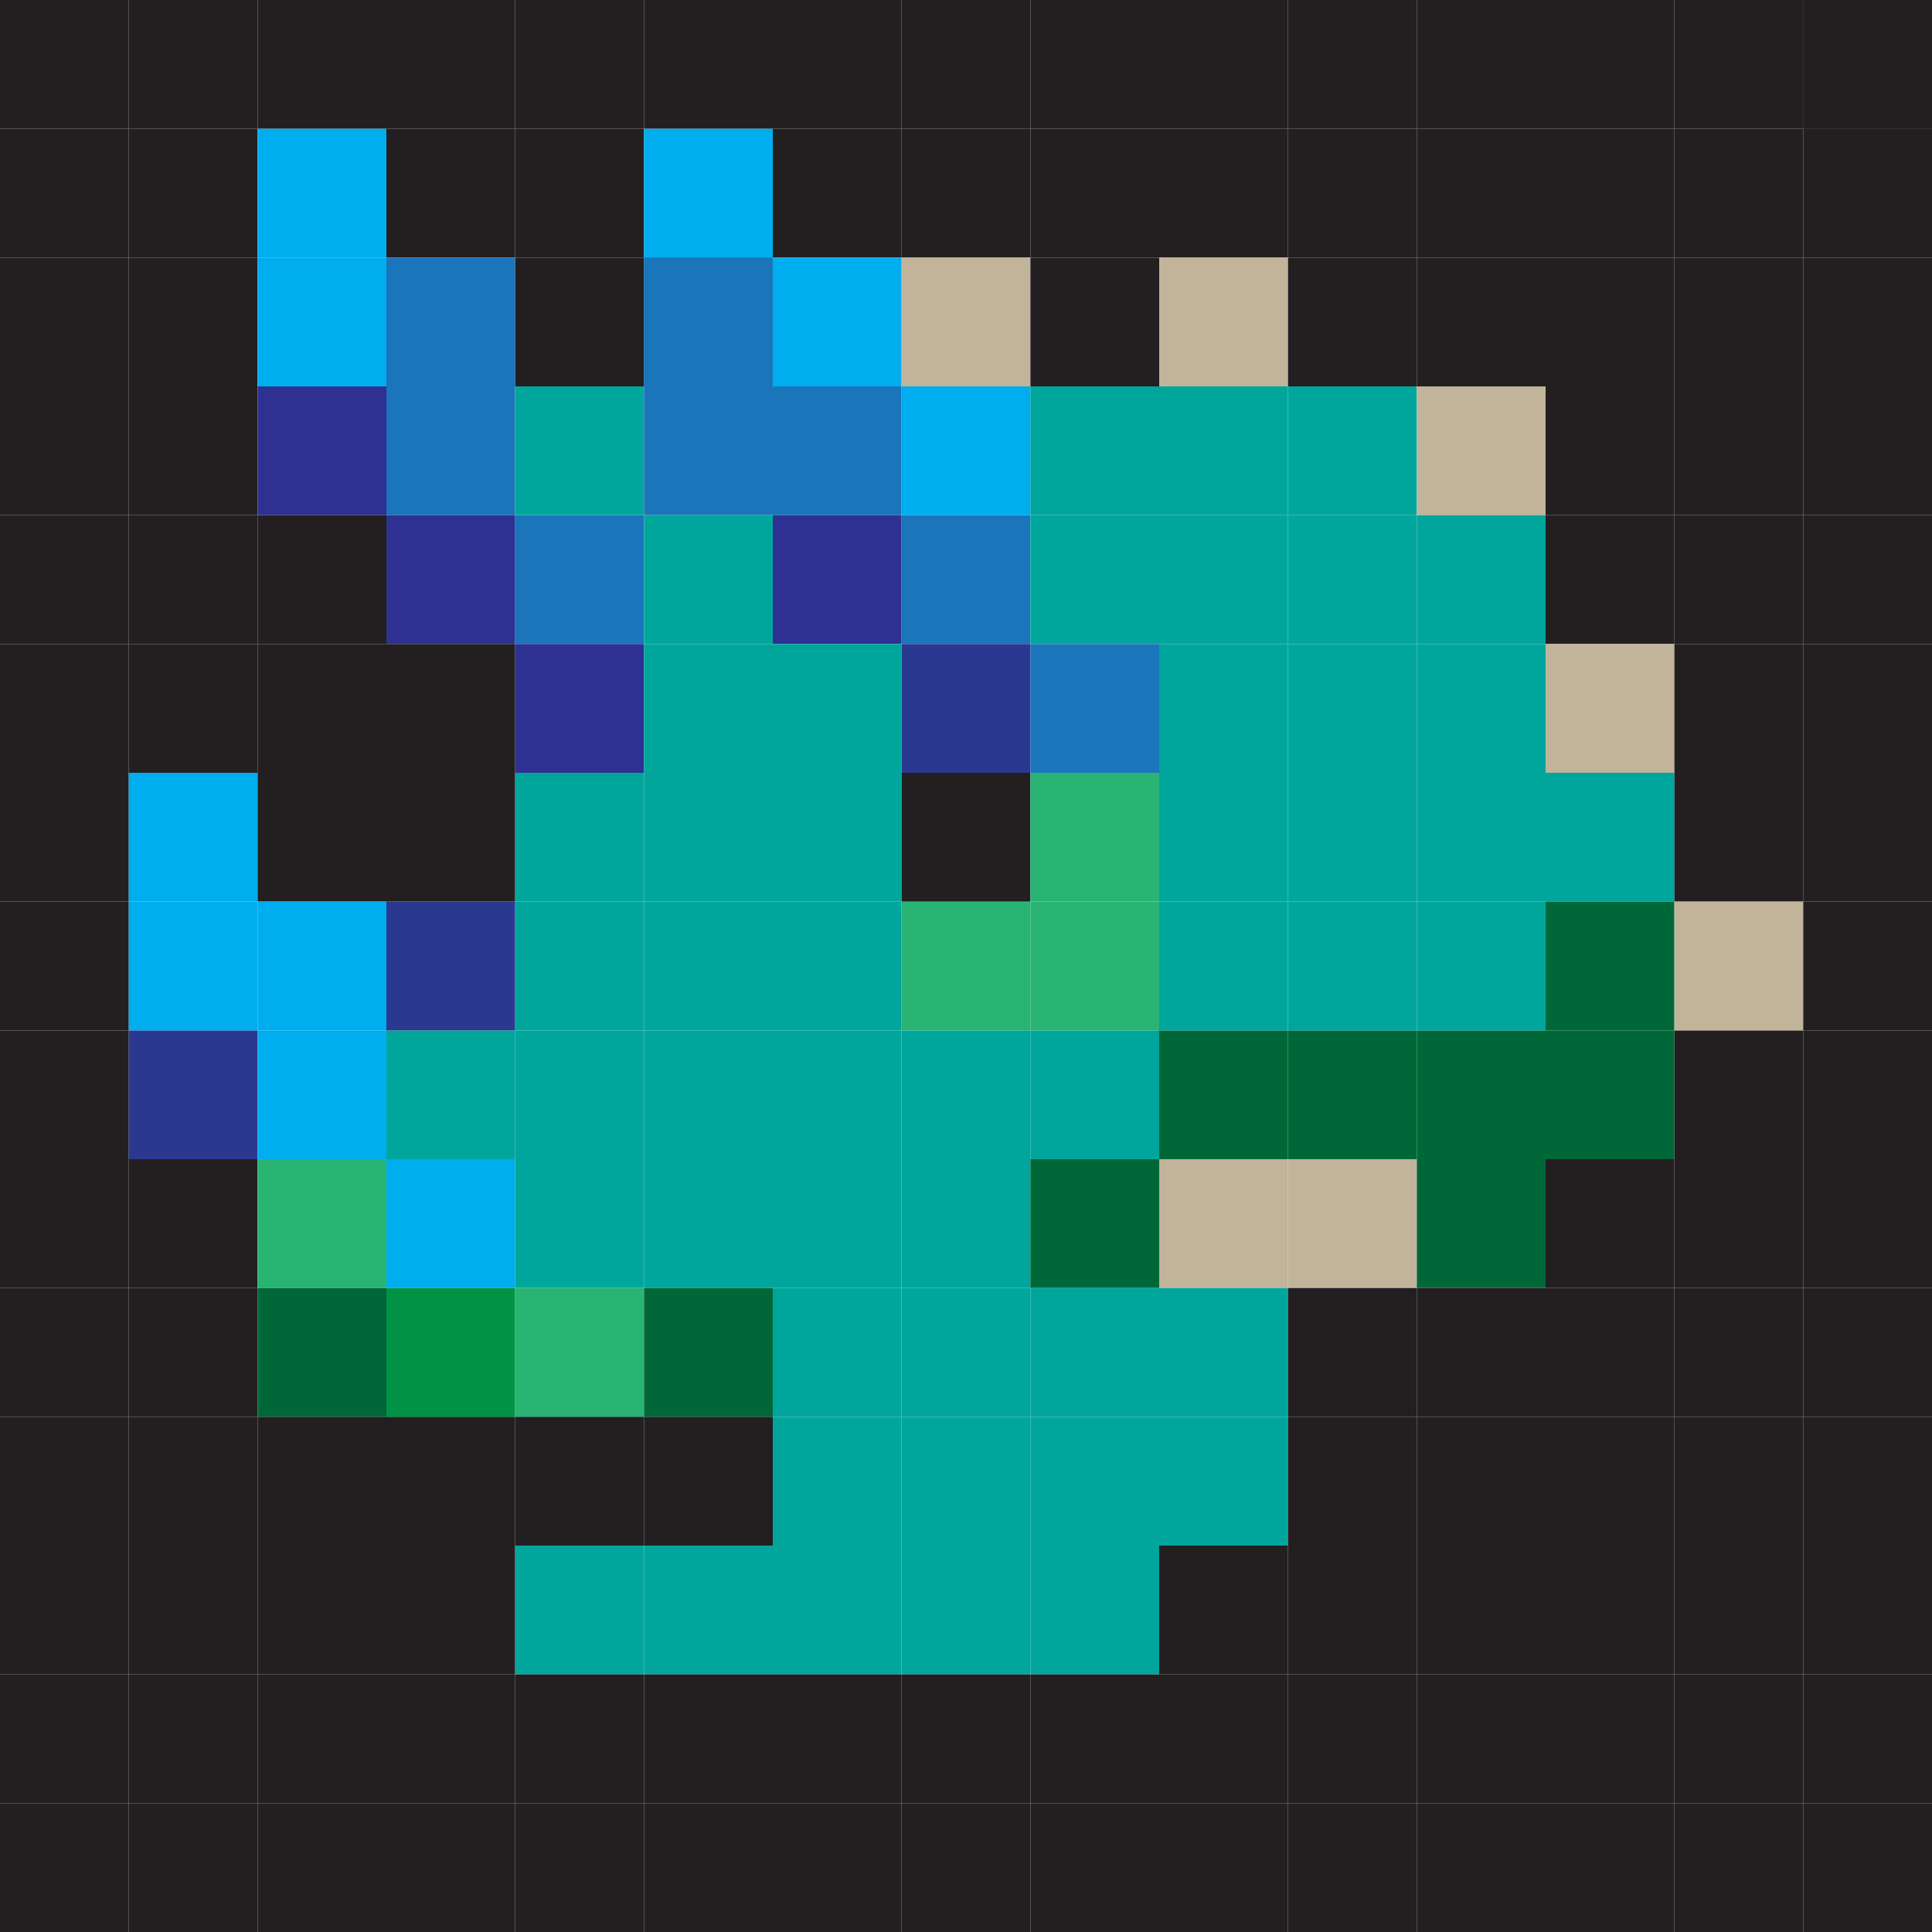 <svg xmlns="http://www.w3.org/2000/svg" viewBox="0 0 15 15"><defs><style>.cls-1{fill:#231f20;}.cls-2{fill:#2b388f;}.cls-3{fill:#00adee;}.cls-4{fill:#29b473;}.cls-5{fill:#006838;}.cls-6{fill:#00a69c;}.cls-7{fill:#009345;}.cls-8{fill:#2e3191;}.cls-9{fill:#1b75bb;}.cls-10{fill:#c1b49a;}</style></defs><title>UUDinoFaviconB</title><g id="Layer_2" data-name="Layer 2"><g id="Layer_1-2" data-name="Layer 1"><rect class="cls-1" x="14" width="1" height="1"/><rect class="cls-1" y="8" width="1" height="1"/><rect class="cls-1" y="9" width="1" height="1"/><rect class="cls-1" y="10" width="1" height="1"/><rect class="cls-1" y="11" width="1" height="1"/><rect class="cls-1" y="12" width="1" height="1"/><rect class="cls-1" y="13" width="1" height="1"/><rect class="cls-1" y="14" width="1" height="1"/><rect class="cls-2" x="1" y="8" width="1" height="1"/><rect class="cls-1" x="1" y="9" width="1" height="1"/><rect class="cls-1" x="1" y="10" width="1" height="1"/><rect class="cls-1" x="1" y="11" width="1" height="1"/><rect class="cls-1" x="1" y="12" width="1" height="1"/><rect class="cls-1" x="1" y="13" width="1" height="1"/><rect class="cls-1" x="1" y="14" width="1" height="1"/><rect class="cls-3" x="2" y="8" width="1" height="1"/><rect class="cls-4" x="2" y="9" width="1" height="1"/><rect class="cls-5" x="2" y="10" width="1" height="1"/><rect class="cls-1" x="2" y="11" width="1" height="1"/><rect class="cls-1" x="2" y="12" width="1" height="1"/><rect class="cls-1" x="2" y="13" width="1" height="1"/><rect class="cls-1" x="2" y="14" width="1" height="1"/><rect class="cls-6" x="3" y="8" width="1" height="1"/><rect class="cls-3" x="3" y="9" width="1" height="1"/><rect class="cls-7" x="3" y="10" width="1" height="1"/><rect class="cls-1" x="3" y="11" width="1" height="1"/><rect class="cls-1" x="3" y="12" width="1" height="1"/><rect class="cls-1" x="3" y="13" width="1" height="1"/><rect class="cls-1" x="3" y="14" width="1" height="1"/><rect class="cls-6" x="4" y="8" width="1" height="1"/><rect class="cls-6" x="4" y="9" width="1" height="1"/><rect class="cls-4" x="4" y="10" width="1" height="1"/><rect class="cls-1" x="4" y="11" width="1" height="1"/><rect class="cls-6" x="4" y="12" width="1" height="1"/><rect class="cls-1" x="4" y="13" width="1" height="1"/><rect class="cls-1" x="4" y="14" width="1" height="1"/><rect class="cls-6" x="5" y="8" width="1" height="1"/><rect class="cls-6" x="5" y="9" width="1" height="1"/><rect class="cls-5" x="5" y="10" width="1" height="1"/><rect class="cls-1" x="5" y="11" width="1" height="1"/><rect class="cls-6" x="5" y="12" width="1" height="1"/><rect class="cls-1" x="5" y="13" width="1" height="1"/><rect class="cls-1" x="5" y="14" width="1" height="1"/><rect class="cls-6" x="6" y="8" width="1" height="1"/><rect class="cls-6" x="6" y="9" width="1" height="1"/><rect class="cls-6" x="6" y="10" width="1" height="1"/><rect class="cls-6" x="6" y="11" width="1" height="1"/><rect class="cls-6" x="6" y="12" width="1" height="1"/><rect class="cls-1" x="6" y="13" width="1" height="1"/><rect class="cls-1" x="6" y="14" width="1" height="1"/><rect class="cls-1" width="1" height="1"/><rect class="cls-1" y="1" width="1" height="1"/><rect class="cls-1" y="2" width="1" height="1"/><rect class="cls-1" y="3" width="1" height="1"/><rect class="cls-1" y="4" width="1" height="1"/><rect class="cls-1" y="5" width="1" height="1"/><rect class="cls-1" y="6" width="1" height="1"/><rect class="cls-1" y="7" width="1" height="1"/><rect class="cls-1" x="1" width="1" height="1"/><rect class="cls-1" x="1" y="1" width="1" height="1"/><rect class="cls-1" x="1" y="2" width="1" height="1"/><rect class="cls-1" x="1" y="3" width="1" height="1"/><rect class="cls-1" x="1" y="4" width="1" height="1"/><rect class="cls-1" x="1" y="5" width="1" height="1"/><rect class="cls-3" x="1" y="6" width="1" height="1"/><rect class="cls-3" x="1" y="7" width="1" height="1"/><rect class="cls-1" x="2" width="1" height="1"/><rect class="cls-3" x="2" y="1" width="1" height="1"/><rect class="cls-3" x="2" y="2" width="1" height="1"/><rect class="cls-8" x="2" y="3" width="1" height="1"/><rect class="cls-1" x="2" y="4" width="1" height="1"/><rect class="cls-1" x="2" y="5" width="1" height="1"/><rect class="cls-1" x="2" y="6" width="1" height="1"/><rect class="cls-3" x="2" y="7" width="1" height="1"/><rect class="cls-1" x="3" width="1" height="1"/><rect class="cls-1" x="3" y="1" width="1" height="1"/><rect class="cls-9" x="3" y="2" width="1" height="1"/><rect class="cls-9" x="3" y="3" width="1" height="1"/><rect class="cls-8" x="3" y="4" width="1" height="1"/><rect class="cls-1" x="3" y="5" width="1" height="1"/><rect class="cls-1" x="3" y="6" width="1" height="1"/><rect class="cls-2" x="3" y="7" width="1" height="1"/><rect class="cls-1" x="4" width="1" height="1"/><rect class="cls-1" x="4" y="1" width="1" height="1"/><rect class="cls-1" x="4" y="2" width="1" height="1"/><rect class="cls-6" x="4" y="3" width="1" height="1"/><rect class="cls-9" x="4" y="4" width="1" height="1"/><rect class="cls-8" x="4" y="5" width="1" height="1"/><rect class="cls-6" x="4" y="6" width="1" height="1"/><rect class="cls-6" x="4" y="7" width="1" height="1"/><rect class="cls-1" x="5" width="1" height="1"/><rect class="cls-3" x="5" y="1" width="1" height="2"/><rect class="cls-9" x="5" y="2" width="1" height="1"/><rect class="cls-9" x="5" y="3" width="1" height="1"/><rect class="cls-6" x="5" y="4" width="1" height="1"/><rect class="cls-6" x="5" y="5" width="1" height="1"/><rect class="cls-6" x="5" y="6" width="1" height="1"/><rect class="cls-6" x="5" y="7" width="1" height="1"/><rect class="cls-1" x="6" width="1" height="1"/><rect class="cls-1" x="6" y="1" width="1" height="1"/><rect class="cls-3" x="6" y="2" width="1" height="1"/><rect class="cls-9" x="6" y="3" width="1" height="1"/><rect class="cls-8" x="6" y="4" width="1" height="1"/><rect class="cls-6" x="6" y="5" width="1" height="1"/><rect class="cls-6" x="6" y="6" width="1" height="1"/><rect class="cls-6" x="6" y="7" width="1" height="1"/><rect class="cls-6" x="7" y="8" width="1" height="1"/><rect class="cls-6" x="7" y="9" width="1" height="1"/><rect class="cls-6" x="7" y="10" width="1" height="1"/><rect class="cls-6" x="7" y="11" width="1" height="1"/><rect class="cls-6" x="7" y="12" width="1" height="1"/><rect class="cls-1" x="7" y="13" width="1" height="1"/><rect class="cls-1" x="7" y="14" width="1" height="1"/><rect class="cls-6" x="8" y="8" width="1" height="1"/><rect class="cls-5" x="8" y="9" width="1" height="1"/><rect class="cls-6" x="8" y="10" width="1" height="1"/><rect class="cls-6" x="8" y="11" width="1" height="1"/><rect class="cls-6" x="8" y="12" width="1" height="1"/><rect class="cls-1" x="8" y="13" width="1" height="1"/><rect class="cls-1" x="8" y="14" width="1" height="1"/><rect class="cls-5" x="9" y="8" width="1" height="1"/><rect class="cls-10" x="9" y="9" width="1" height="1"/><rect class="cls-6" x="9" y="10" width="1" height="1"/><rect class="cls-6" x="9" y="11" width="1" height="1"/><rect class="cls-1" x="9" y="12" width="1" height="1"/><rect class="cls-1" x="9" y="13" width="1" height="1"/><rect class="cls-1" x="9" y="14" width="1" height="1"/><rect class="cls-5" x="10" y="8" width="1" height="1"/><rect class="cls-10" x="10" y="9" width="1" height="1"/><rect class="cls-1" x="10" y="10" width="1" height="1"/><rect class="cls-1" x="10" y="11" width="1" height="1"/><rect class="cls-1" x="10" y="12" width="1" height="1"/><rect class="cls-1" x="10" y="13" width="1" height="1"/><rect class="cls-1" x="10" y="14" width="1" height="1"/><rect class="cls-5" x="11" y="8" width="1" height="1"/><rect class="cls-5" x="11" y="9" width="1" height="1"/><rect class="cls-1" x="11" y="10" width="1" height="1"/><rect class="cls-1" x="11" y="11" width="1" height="1"/><rect class="cls-1" x="11" y="12" width="1" height="1"/><rect class="cls-1" x="11" y="13" width="1" height="1"/><rect class="cls-1" x="11" y="14" width="1" height="1"/><rect class="cls-5" x="12" y="8" width="1" height="1"/><rect class="cls-1" x="12" y="9" width="1" height="1"/><rect class="cls-1" x="12" y="10" width="1" height="1"/><rect class="cls-1" x="12" y="11" width="1" height="1"/><rect class="cls-1" x="12" y="12" width="1" height="1"/><rect class="cls-1" x="12" y="13" width="1" height="1"/><rect class="cls-1" x="12" y="14" width="1" height="1"/><rect class="cls-1" x="13" y="8" width="1" height="1"/><rect class="cls-1" x="13" y="9" width="1" height="1"/><rect class="cls-1" x="13" y="10" width="1" height="1"/><rect class="cls-1" x="13" y="11" width="1" height="1"/><rect class="cls-1" x="13" y="12" width="1" height="1"/><rect class="cls-1" x="13" y="13" width="1" height="1"/><rect class="cls-1" x="13" y="14" width="1" height="1"/><rect class="cls-1" x="14" y="8" width="1" height="1"/><rect class="cls-1" x="14" y="9" width="1" height="1"/><rect class="cls-1" x="14" y="10" width="1" height="1"/><rect class="cls-1" x="14" y="11" width="1" height="1"/><rect class="cls-1" x="14" y="12" width="1" height="1"/><rect class="cls-1" x="14" y="13" width="1" height="1"/><rect class="cls-1" x="14" y="14" width="1" height="1"/><rect class="cls-1" x="7" width="1" height="1"/><rect class="cls-1" x="7" y="1" width="1" height="1"/><rect class="cls-10" x="7" y="2" width="1" height="1"/><rect class="cls-3" x="7" y="3" width="1" height="1"/><rect class="cls-9" x="7" y="4" width="1" height="1"/><rect class="cls-2" x="7" y="5" width="1" height="1"/><rect class="cls-4" x="7" y="7" width="1" height="1"/><rect class="cls-1" x="7" y="6" width="1" height="1"/><rect class="cls-1" x="8" width="1" height="1"/><rect class="cls-1" x="8" y="1" width="1" height="1"/><rect class="cls-1" x="8" y="2" width="1" height="1"/><rect class="cls-6" x="8" y="3" width="1" height="1"/><rect class="cls-6" x="8" y="4" width="1" height="1"/><rect class="cls-9" x="8" y="5" width="1" height="1"/><rect class="cls-4" x="8" y="7" width="1" height="1"/><rect class="cls-4" x="8" y="6" width="1" height="1"/><rect class="cls-1" x="9" width="1" height="1"/><rect class="cls-1" x="9" y="1" width="1" height="1"/><rect class="cls-10" x="9" y="2" width="1" height="1"/><rect class="cls-6" x="9" y="3" width="1" height="1"/><rect class="cls-6" x="9" y="4" width="1" height="1"/><rect class="cls-6" x="9" y="5" width="1" height="1"/><rect class="cls-6" x="9" y="6" width="1" height="1"/><rect class="cls-6" x="9" y="7" width="1" height="1"/><rect class="cls-1" x="10" width="1" height="1"/><rect class="cls-1" x="10" y="1" width="1" height="1"/><rect class="cls-1" x="10" y="2" width="1" height="1"/><rect class="cls-6" x="10" y="3" width="1" height="1"/><rect class="cls-6" x="10" y="4" width="1" height="1"/><rect class="cls-6" x="10" y="5" width="1" height="1"/><rect class="cls-6" x="10" y="6" width="1" height="1"/><rect class="cls-6" x="10" y="7" width="1" height="1"/><rect class="cls-1" x="11" width="1" height="1"/><rect class="cls-1" x="11" y="1" width="1" height="1"/><rect class="cls-1" x="11" y="2" width="1" height="1"/><rect class="cls-10" x="11" y="3" width="1" height="1"/><rect class="cls-6" x="11" y="4" width="1" height="1"/><rect class="cls-6" x="11" y="5" width="1" height="1"/><rect class="cls-6" x="11" y="6" width="1" height="1"/><rect class="cls-6" x="11" y="7" width="1" height="1"/><rect class="cls-1" x="12" width="1" height="1"/><rect class="cls-1" x="12" y="1" width="1" height="1"/><rect class="cls-1" x="12" y="2" width="1" height="1"/><rect class="cls-1" x="12" y="3" width="1" height="1"/><rect class="cls-1" x="12" y="4" width="1" height="1"/><rect class="cls-10" x="12" y="5" width="1" height="1"/><rect class="cls-6" x="12" y="6" width="1" height="1"/><rect class="cls-5" x="12" y="7" width="1" height="1"/><rect class="cls-1" x="13" width="1" height="1"/><rect class="cls-1" x="13" y="1" width="1" height="1"/><rect class="cls-1" x="13" y="2" width="1" height="1"/><rect class="cls-1" x="13" y="3" width="1" height="1"/><rect class="cls-1" x="13" y="4" width="1" height="1"/><rect class="cls-1" x="13" y="5" width="1" height="1"/><rect class="cls-1" x="13" y="6" width="1" height="1"/><rect class="cls-10" x="13" y="7" width="1" height="1"/><rect class="cls-1" x="14" width="1" height="1"/><rect class="cls-1" x="14" y="1" width="1" height="1"/><rect class="cls-1" x="14" y="2" width="1" height="1"/><rect class="cls-1" x="14" y="3" width="1" height="1"/><rect class="cls-1" x="14" y="4" width="1" height="1"/><rect class="cls-1" x="14" y="5" width="1" height="1"/><rect class="cls-1" x="14" y="6" width="1" height="1"/><rect class="cls-1" x="14" y="7" width="1" height="1"/></g></g></svg>
